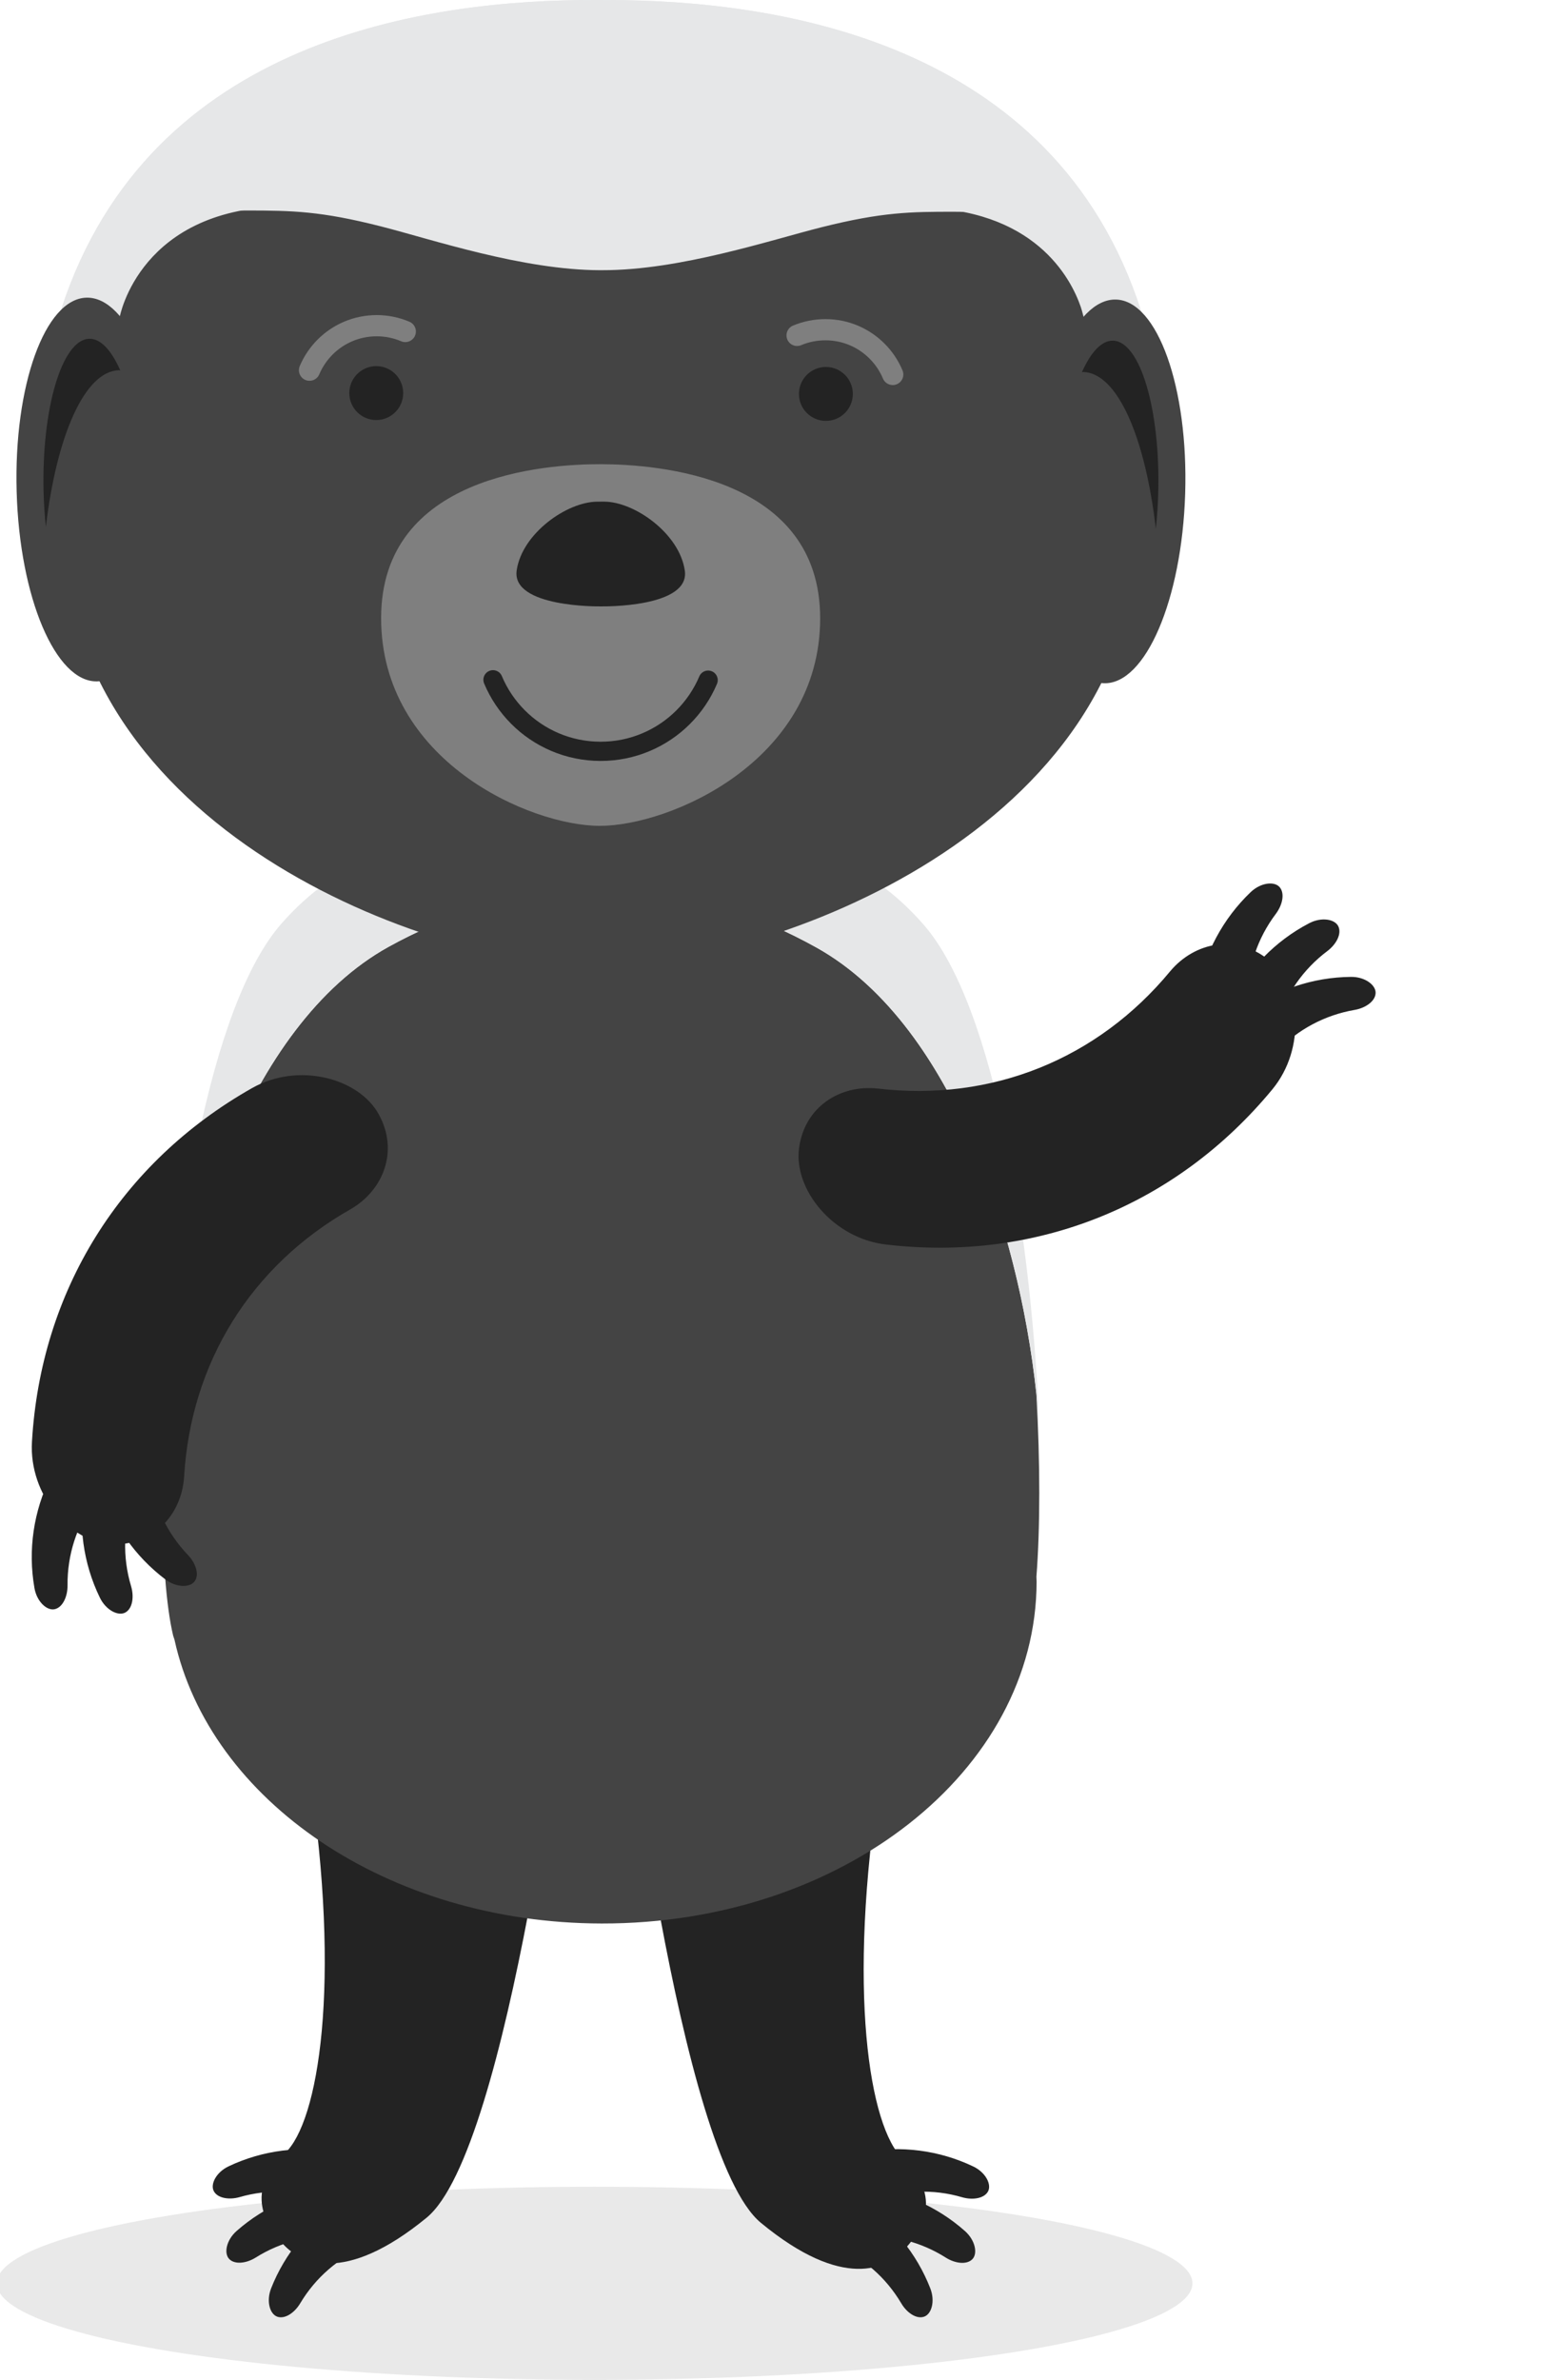 <?xml version="1.0" encoding="utf-8"?>
<!-- Generator: Adobe Illustrator 16.0.4, SVG Export Plug-In . SVG Version: 6.00 Build 0)  -->
<!DOCTYPE svg PUBLIC "-//W3C//DTD SVG 1.1//EN" "http://www.w3.org/Graphics/SVG/1.1/DTD/svg11.dtd">
<svg version="1.1" id="Layer_1" xmlns="http://www.w3.org/2000/svg" xmlns:xlink="http://www.w3.org/1999/xlink" x="0px" y="0px"
	 width="88px" height="134px" viewBox="0 0 88 134" enable-background="new 0 0 88 134" xml:space="preserve">
<ellipse opacity="0.1" fill="#232323" enable-background="new    " cx="33.5" cy="128.563" rx="33.68" ry="5.437"/>
<g>
	<g>
		<path fill="#232323" d="M34.934,92.966c0.123,0.97,3.277,28.343,7.93,32.188c4.656,3.844,7.107,2.557,8.057,1.539
			c0.994-1.064,2.252-2.982-0.065-5.151c-1.863-1.745-3.162-9.458-1.277-21.487L34.934,92.966z"/>
		<g>
			<path fill="#232323" d="M54.211,123.719c0.584,0.167,1.23,0.069,1.449-0.324c0.219-0.395-0.129-1.078-0.83-1.412
				c-1.9-0.908-4.08-1.203-6.221-0.795c-0.797,0.158-1.121,0.989-0.758,1.73c0.366,0.747,1.03,1.137,1.551,0.948
				C50.883,123.32,52.57,123.236,54.211,123.719z"/>
			<path fill="#232323" d="M53.293,127.121c0.516,0.324,1.162,0.408,1.482,0.09c0.32-0.316,0.172-1.07-0.406-1.586
				c-1.574-1.398-3.584-2.289-5.758-2.488c-0.807-0.07-1.353,0.639-1.205,1.453c0.143,0.816,0.676,1.377,1.227,1.338
				C50.207,125.814,51.85,126.204,53.293,127.121z"/>
			<path fill="#232323" d="M50.777,129.691c0.307,0.522,0.844,0.895,1.274,0.754c0.431-0.137,0.642-0.872,0.361-1.596
				c-0.765-1.964-2.147-3.67-3.994-4.836c-0.687-0.435-1.492-0.049-1.733,0.741c-0.244,0.793-0.025,1.536,0.481,1.752
				C48.621,127.123,49.906,128.219,50.777,129.691z"/>
		</g>
	</g>
	<g>
		<path fill="#232323" d="M32.082,92.711c-0.123,0.967-3.379,28.331-8.049,32.158c-4.67,3.828-7.115,2.531-8.06,1.511
			c-0.99-1.069-2.24-2.991,0.086-5.151c1.869-1.737,3.195-9.446,1.357-21.482L32.082,92.711z"/>
		<g>
			<path fill="#232323" d="M13.495,123.71c-0.582,0.165-1.229,0.065-1.446-0.33c-0.217-0.396,0.134-1.077,0.836-1.407
				c1.902-0.902,4.083-1.19,6.225-0.771c0.793,0.158,1.117,0.992,0.748,1.732c-0.365,0.744-1.037,1.133-1.552,0.941
				C16.827,123.324,15.137,123.234,13.495,123.71z"/>
			<path fill="#232323" d="M14.4,127.116c-0.517,0.321-1.161,0.403-1.481,0.084c-0.319-0.318-0.17-1.072,0.412-1.585
				c1.58-1.393,3.594-2.275,5.767-2.467c0.809-0.067,1.348,0.645,1.203,1.457c-0.148,0.815-0.686,1.375-1.234,1.334
				C17.493,125.82,15.848,126.204,14.4,127.116z"/>
			<path fill="#232323" d="M16.909,129.695c-0.311,0.521-0.849,0.892-1.278,0.75c-0.429-0.139-0.641-0.875-0.356-1.6
				c0.77-1.959,2.163-3.66,4.011-4.818c0.688-0.432,1.494-0.045,1.734,0.748c0.24,0.793,0.02,1.535-0.49,1.75
				C19.072,127.136,17.785,128.227,16.909,129.695z"/>
		</g>
	</g>
</g>
<path fill="#444444" d="M58.387,78.477c-1.008-9.44-4.928-20.962-12.385-25.123c-3.199-1.782-6.918-3.073-12.049-3.939
	c-1.219,0.201-2.352,0.429-3.424,0.68c-0.188,0.043-0.367,0.089-0.547,0.135c-0.32,0.078-0.635,0.158-0.941,0.242
	c-0.191,0.053-0.387,0.105-0.574,0.16c-0.307,0.09-0.609,0.182-0.906,0.275c-0.154,0.049-0.314,0.096-0.467,0.146
	c-0.428,0.143-0.844,0.289-1.25,0.441c-0.119,0.045-0.234,0.093-0.352,0.139c-0.305,0.119-0.607,0.24-0.9,0.365
	c-0.139,0.059-0.273,0.119-0.41,0.18c-0.281,0.125-0.557,0.252-0.826,0.383c-0.119,0.057-0.236,0.111-0.35,0.168
	c-0.377,0.188-0.75,0.381-1.111,0.581c-8.001,4.425-11.98,17.299-12.657,27.04C9.177,81.768,9.15,83.124,9.152,84.4
	c0.005,3.295,0.208,6.033,0.601,7.688c0.019,0.077,0.053,0.15,0.075,0.227c1.99,9.062,11.999,15.968,24.067,15.988
	c13.514,0.025,24.484-8.587,24.505-19.236c0-0.098-0.008-0.193-0.01-0.293C58.602,86.027,58.607,82.402,58.387,78.477z"/>
<path fill="#E6E7E8" d="M52.033,52.061c-3.09-3.529-7.104-5.265-15.014-5.611c-0.123-0.006-0.252-0.009-0.379-0.014
	c-0.398-0.016-0.803-0.029-1.221-0.037c-0.414-0.008-0.836-0.014-1.27-0.016c-0.051,0-0.094-0.002-0.146-0.002h-0.01
	c-0.016,0-0.029,0-0.045,0c-0.01,0-0.016,0-0.027,0h-0.008c-0.029,0-0.053,0-0.084,0c-0.457,0-0.9,0.005-1.338,0.013
	c-0.498,0.008-0.979,0.022-1.447,0.04c-0.045,0.002-0.094,0.003-0.139,0.005c-7.916,0.316-11.938,2.038-15.041,5.556
	C11.76,56.649,9.668,69.979,9.236,80.35c0.677-9.74,4.655-22.615,12.657-27.04c3.203-1.771,6.926-3.048,12.059-3.896
	c5.131,0.866,8.85,2.157,12.049,3.939c7.981,4.454,11.91,17.344,12.556,27.086C58.162,70.066,56.117,56.73,52.033,52.061z"/>
<g>
	<path fill="#E6E7E8" d="M64.293,17.525C59.363,2.197,43.602,0.019,34.289,0.002L33.52,0C24.205-0.017,8.436,2.104,3.451,17.413
		L33.93,33.216L64.293,17.525"/>
	<path fill="#444444" d="M51.582,11.685c-2.215-0.004-3.639,0.019-6.641,0.869c-2.564,0.727-7.086,2.433-10.958,2.426h-0.133
		c-3.871-0.007-8.389-1.73-10.949-2.465c-3-0.862-4.423-0.889-6.637-0.894c-8.406-0.016-9.523,6.242-9.523,6.242H6.728
		C2.487,33.34,9.74,33.192,9.74,33.192l48.27,0.089c0,0,7.24-0.279,2.941-15.795c-0.02-0.069-0.041-0.134-0.062-0.203
		C60.332,15.666,58.279,11.698,51.582,11.685z"/>
	<path fill="#444444" d="M33.723,54.398C24.051,54.38,3.535,46.582,3.566,29.544c0.032-17.036,22.68-18.343,30.307-18.329
		c7.625,0.014,30.291,1.406,30.26,18.44C64.104,46.693,43.395,54.415,33.723,54.398z"/>
	<path fill="#7F7F7F" d="M33.783,46.5c-3.947-0.008-12.326-3.682-12.311-11.717c0.014-8.031,9.266-8.652,12.379-8.646
		c3.115,0.006,12.37,0.66,12.355,8.692C46.193,42.863,37.736,46.507,33.783,46.5z"/>
	<path fill="#232323" d="M34.035,28.245c1.717,0.004,4.252,1.8,4.547,3.89c0.295,2.09-4.67,2.008-4.67,2.008H33.77
		c0,0-4.963,0.064-4.662-2.025c0.303-2.089,2.844-3.875,4.561-3.872L34.035,28.245L34.035,28.245z"/>
	<path fill="none" stroke="#7F7F7F" stroke-width="1.194" stroke-linecap="round" stroke-miterlimit="10" d="M17.437,20.844
		c0.209-0.493,0.512-0.936,0.884-1.308c0.373-0.371,0.814-0.671,1.308-0.878c0.492-0.207,1.033-0.321,1.604-0.32
		c0.566,0.001,1.109,0.118,1.6,0.327"/>
	<path fill="none" stroke="#7F7F7F" stroke-width="1.194" stroke-linecap="round" stroke-miterlimit="10" d="M50.295,21.084
		c-0.209-0.493-0.508-0.938-0.879-1.309c-0.371-0.374-0.814-0.676-1.305-0.885c-0.492-0.209-1.033-0.324-1.603-0.325
		s-1.108,0.112-1.602,0.319"/>
	<g>
		<circle fill="#232323" cx="21.197" cy="22.133" r="1.518"/>
		<circle fill="#232323" cx="46.529" cy="22.18" r="1.518"/>
	</g>
	<path fill="#444444" d="M9.407,27.443c0.166,5.966-1.594,10.855-3.933,10.922c-2.339,0.062-4.371-4.72-4.536-10.684
		C0.769,21.715,2.532,16.827,4.866,16.76C7.206,16.695,9.238,21.479,9.407,27.443z"/>
	<path fill="#444444" d="M58.303,27.533c-0.191,5.965,1.551,10.861,3.891,10.937c2.339,0.071,4.388-4.704,4.576-10.667
		c0.188-5.965-1.553-10.859-3.889-10.936C60.541,16.792,58.492,21.568,58.303,27.533z"/>
	<path fill="#232323" d="M61.045,20.945c1.926,0.075,3.482,3.708,4.072,8.838c0.066-0.645,0.117-1.314,0.135-2.01
		c0.127-4.688-1.01-8.533-2.535-8.592c-0.648-0.025-1.26,0.645-1.764,1.774C60.984,20.956,61.014,20.944,61.045,20.945z"/>
	<path fill="#232323" d="M6.687,20.846c-1.925,0.068-3.497,3.695-4.104,8.822c-0.066-0.645-0.113-1.315-0.13-2.01
		c-0.105-4.688,1.044-8.53,2.567-8.584c0.646-0.021,1.258,0.65,1.757,1.783C6.748,20.857,6.717,20.846,6.687,20.846z"/>
	<path fill="#E6E7E8" d="M33.814,15.214c-4.369-0.008-9.463-1.73-12.352-2.467c-3.384-0.862-4.991-0.89-7.489-0.895
		c-7.557-0.015-9.886,3.945-10.523,5.561C8.436,2.104,24.205-0.017,33.52,0l0.77,0.002c9.312,0.017,25.073,2.195,30.004,17.523
		c-0.629-1.618-2.944-5.586-10.502-5.601c-2.496-0.005-4.104,0.018-7.492,0.867c-2.891,0.726-7.992,2.431-12.361,2.422
		L33.814,15.214L33.814,15.214z"/>
	<path fill="none" stroke="#232323" stroke-width="1.082" stroke-linecap="round" stroke-miterlimit="10" d="M39.895,38.296
		c-0.332,0.787-0.816,1.496-1.412,2.09c-0.596,0.595-1.305,1.073-2.094,1.405c-0.787,0.332-1.652,0.514-2.562,0.513
		c-0.908-0.002-1.775-0.188-2.559-0.521c-0.787-0.336-1.496-0.816-2.09-1.414c-0.594-0.597-1.074-1.307-1.404-2.094"/>
</g>
<g>
	<path fill="#232323" d="M19.748,68.087c1.857-1.071,2.729-3.288,1.59-5.345c-1.123-2.047-4.537-2.953-7.143-1.474
		C6.788,65.465,2.293,72.686,1.8,81.186c-0.175,2.988,2.143,5.656,4.475,5.76c2.349,0.111,3.954-1.647,4.097-3.788
		C10.747,76.727,14.143,71.264,19.748,68.087z"/>
	<g>
		<path fill="#232323" d="M3.805,89.275c0.003,0.619-0.269,1.223-0.718,1.33c-0.441,0.104-1.019-0.424-1.148-1.201
			c-0.37-2.108-0.059-4.32,0.935-6.303c0.371-0.738,1.274-0.828,1.899-0.268c0.631,0.562,0.827,1.324,0.5,1.777
			C4.333,85.91,3.786,87.538,3.805,89.275z"/>
		<path fill="#232323" d="M7.386,89.316c0.176,0.594,0.081,1.248-0.319,1.473c-0.401,0.227-1.097-0.123-1.441-0.833
			c-0.938-1.923-1.25-4.138-0.847-6.313c0.151-0.812,0.996-1.148,1.753-0.783c0.758,0.365,1.16,1.041,0.972,1.572
			C6.958,85.938,6.886,87.65,7.386,89.316z"/>
		<path fill="#232323" d="M10.594,87.562c0.426,0.445,0.641,1.072,0.385,1.455c-0.251,0.381-1.029,0.389-1.659-0.086
			c-1.711-1.289-2.999-3.113-3.63-5.238c-0.236-0.789,0.362-1.473,1.203-1.492c0.843-0.021,1.508,0.398,1.579,0.955
			C8.675,84.746,9.393,86.305,10.594,87.562z"/>
	</g>
</g>
<g>
	<path fill="#232323" d="M49.457,61.291c-2.133-0.235-4.143,1.038-4.441,3.369c-0.304,2.315,1.914,5.064,4.889,5.412
		c8.455,0.996,16.351-2.17,21.775-8.733c1.905-2.307,1.614-5.829-0.207-7.291c-1.828-1.477-4.162-1.009-5.543,0.634
		C61.827,59.647,55.854,62.044,49.457,61.291z"/>
	<g>
		<path fill="#232323" d="M71.882,51.449c0.371-0.496,0.511-1.143,0.214-1.494c-0.295-0.35-1.07-0.266-1.64,0.281
			c-1.547,1.478-2.613,3.442-2.994,5.625c-0.138,0.814,0.537,1.422,1.374,1.343c0.838-0.078,1.449-0.573,1.456-1.134
			C70.307,54.469,70.835,52.835,71.882,51.449z"/>
		<path fill="#232323" d="M74.786,53.545c0.493-0.375,0.808-0.955,0.618-1.376c-0.188-0.419-0.952-0.552-1.652-0.185
			c-1.896,0.99-3.465,2.584-4.436,4.575c-0.36,0.743,0.121,1.515,0.943,1.671c0.829,0.156,1.553-0.148,1.717-0.687
			C72.436,56.008,73.396,54.587,74.786,53.545z"/>
		<path fill="#232323" d="M76.323,56.862c0.608-0.106,1.153-0.483,1.176-0.941c0.024-0.456-0.599-0.926-1.386-0.917
			c-2.143,0.018-4.262,0.721-6.033,2.053c-0.658,0.496-0.582,1.402,0.081,1.918c0.664,0.518,1.45,0.576,1.838,0.17
			C73.107,57.986,74.609,57.158,76.323,56.862z"/>
	</g>
</g>
</svg>

